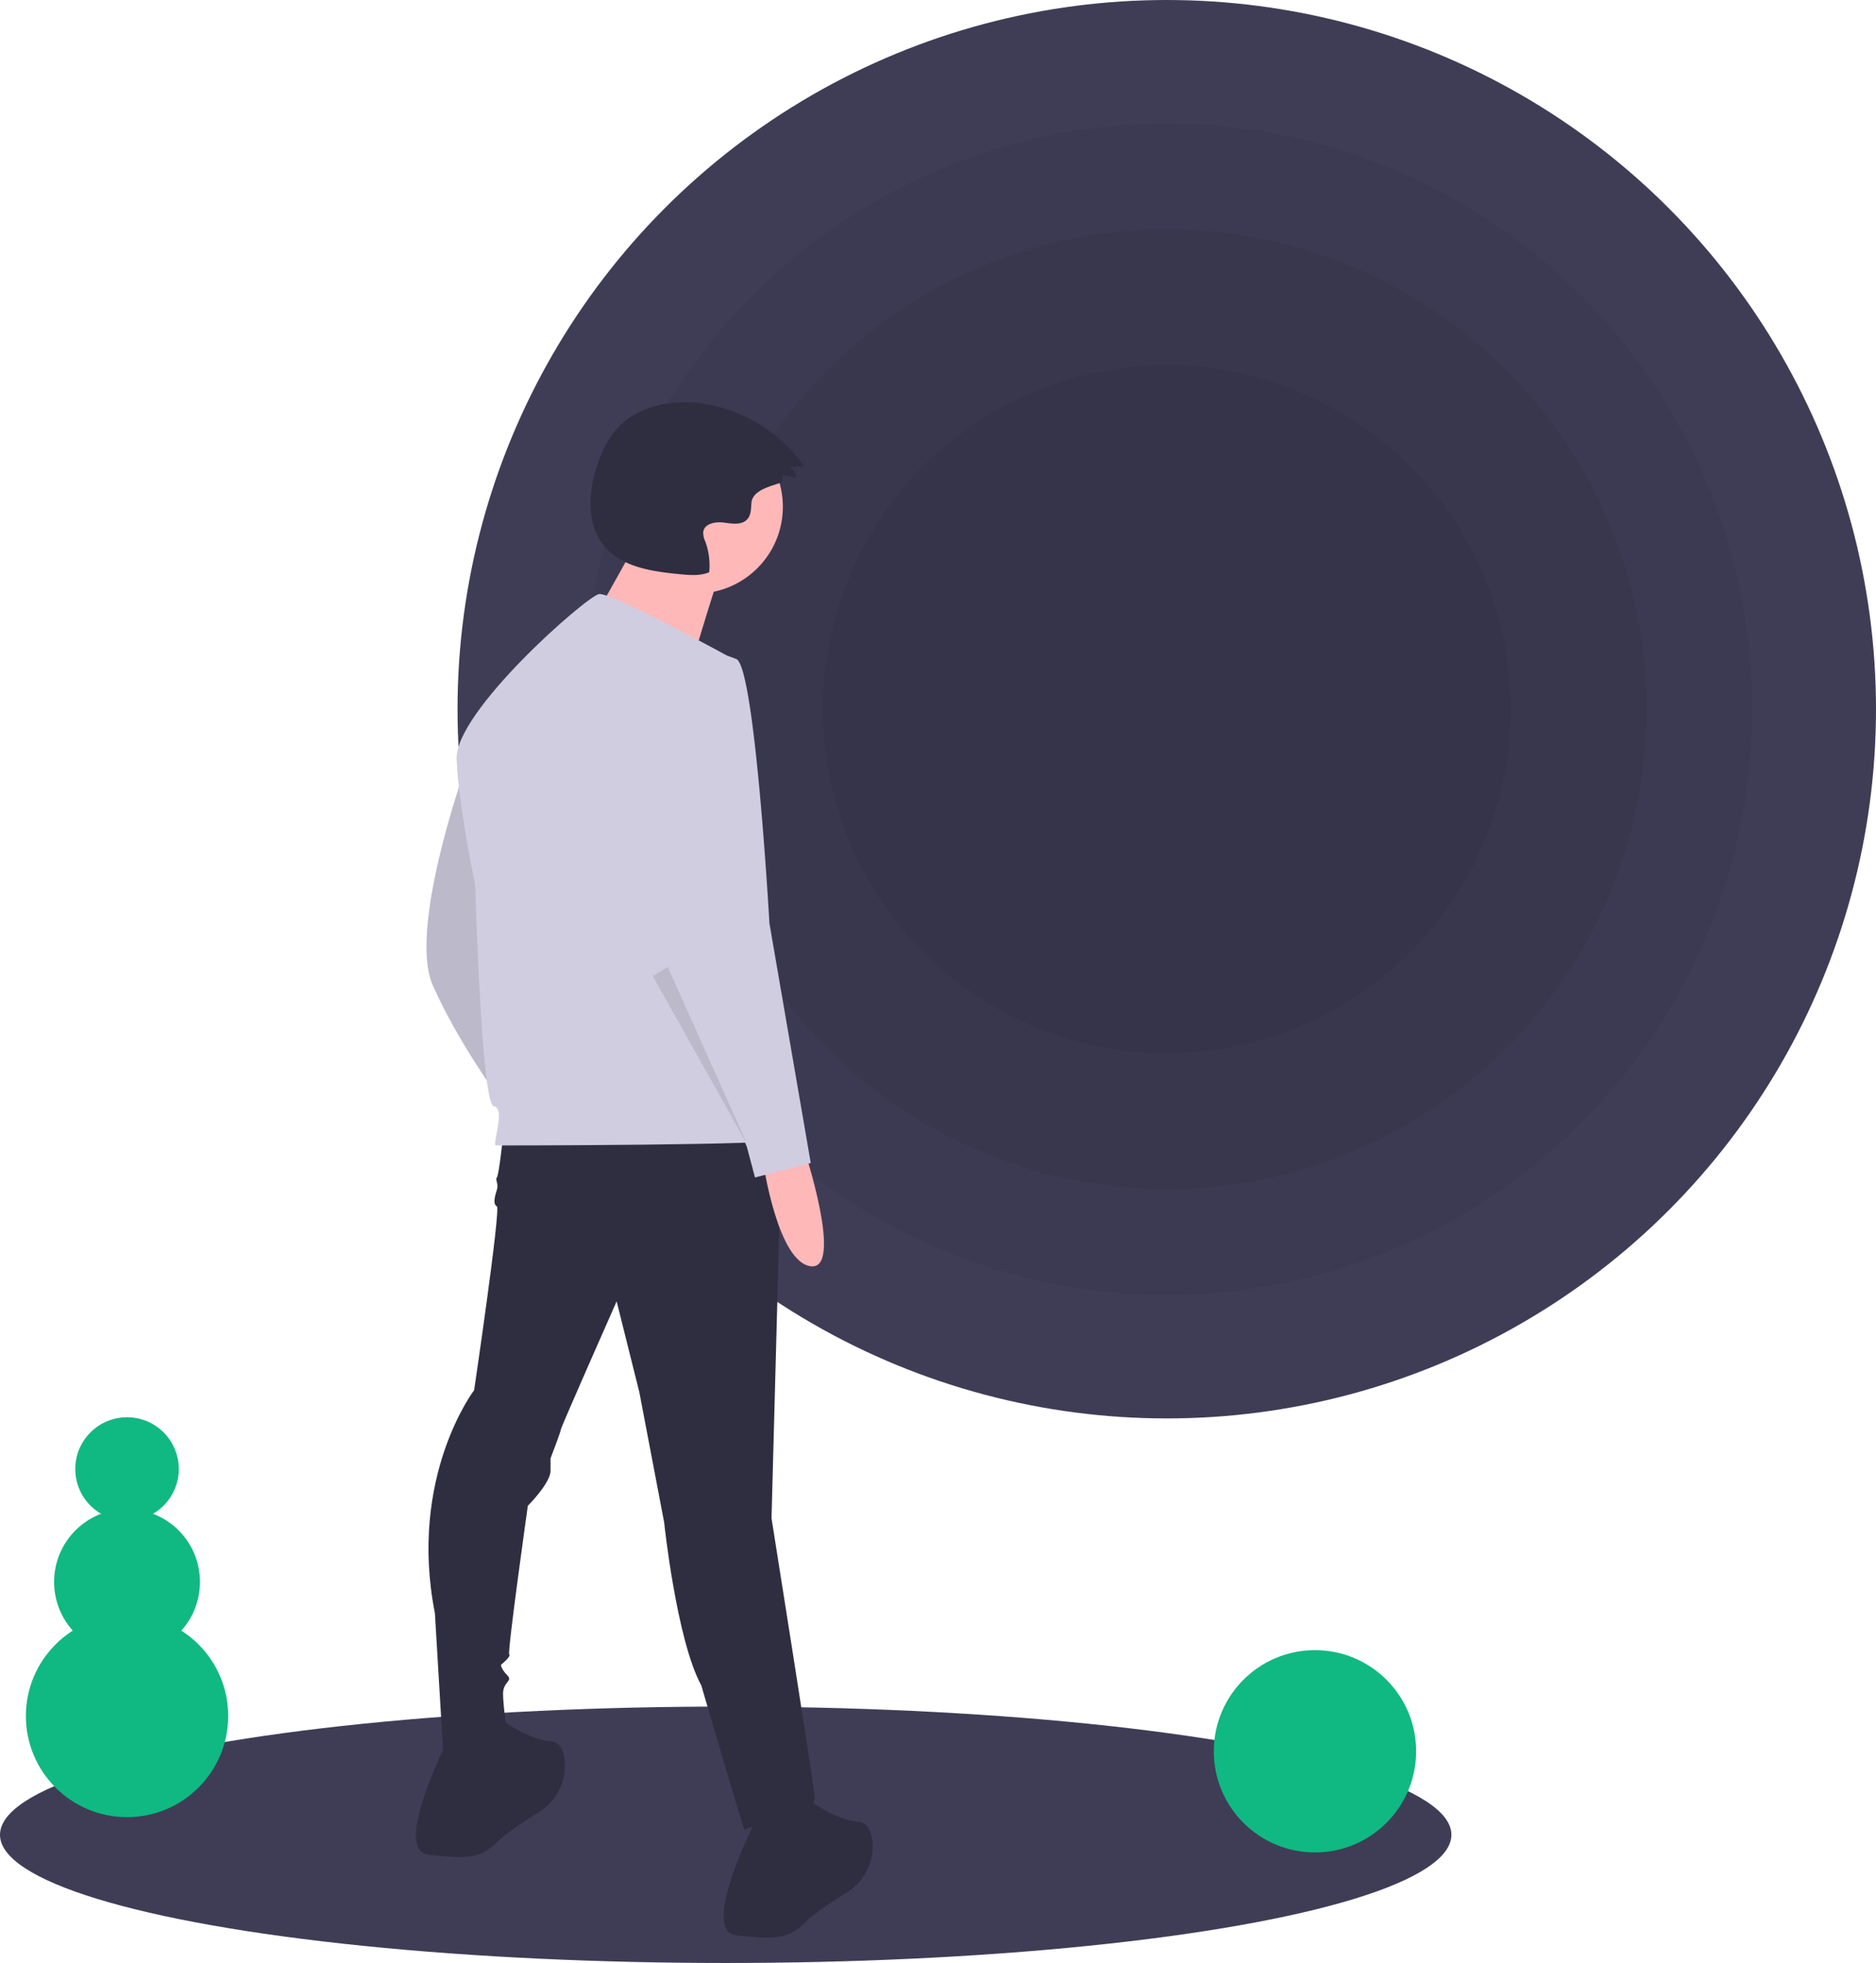 <svg xmlns="http://www.w3.org/2000/svg" data-name="Layer 1" viewBox="0 0 797.5 834.5"><ellipse cx="308.5" cy="780" fill="#3f3d56" rx="308.5" ry="54.5"/><circle cx="496" cy="301.5" r="301.5" fill="#3f3d56"/><circle cx="496" cy="301.5" r="248.9" opacity=".05"/><circle cx="496" cy="301.5" r="203.99" opacity=".05"/><circle cx="496" cy="301.5" r="146.26" opacity=".05"/><path fill="#d0cde1" d="M197.17 328.48s-23.7 66.72-13.17 90.43 27.22 46.53 27.22 46.53-6.15-132.57-14.05-136.96Z"/><path d="M197.17 328.48s-23.7 66.72-13.17 90.43 27.22 46.53 27.22 46.53-6.15-132.57-14.05-136.96Z" opacity=".1"/><path fill="#2f2e41" d="M213.85 483s-1.76 16.68-2.63 17.56.87 2.63 0 5.26-1.76 6.15 0 7.03-9.66 78.13-9.66 78.13-28.1 36.87-16.68 94.82l3.51 58.82s27.22 1.75 27.22-7.9c0 0-1.76-11.42-1.76-16.68s4.39-5.27 1.76-7.9-2.64-4.4-2.64-4.4 4.4-3.5 3.51-4.38 7.9-63.21 7.9-63.21 9.66-9.66 9.66-14.93v-5.27s4.4-11.41 4.4-12.29 23.7-54.43 23.7-54.43l9.65 38.63 10.54 55.3s5.27 50.05 15.8 69.36c0 0 18.44 63.22 18.44 61.46s30.73-6.15 29.85-14.05-18.44-118.52-18.44-118.52l4.4-164.17Z"/><path fill="#2f2e41" d="M190.15 740.23s-23.7 46.53-7.9 48.28 21.94 1.76 28.97-5.26c3.84-3.84 11.61-9 17.87-12.88a23.12 23.12 0 0 0 10.97-21.98c-.46-4.3-2.07-7.83-6.02-8.16-10.53-.88-22.82-10.54-22.82-10.54Zm130.81 34.24s-23.7 46.53-7.9 48.28 21.94 1.76 28.97-5.26c3.84-3.84 11.61-9 17.87-12.88a23.12 23.12 0 0 0 10.97-21.98c-.46-4.3-2.07-7.83-6.02-8.16-10.53-.88-22.82-10.54-22.82-10.54Z"/><circle cx="295.9" cy="215.43" r="36.9" fill="#ffb8b8"/><path fill="#ffb8b8" d="M272.18 227.56s-26.36 48.5-28.47 48.5 47.45 15.82 47.45 15.82 13.7-46.4 15.82-50.61Z"/><path fill="#d0cde1" d="M312.62 280.64s-52.68-28.98-57.95-28.1-61.45 50.04-60.57 70.24 7.9 53.55 7.9 53.55 2.63 93.06 7.9 93.94-.88 16.68.88 16.68 122.9 0 123.79-2.64-21.95-203.67-21.95-203.67Z"/><path fill="#ffb8b8" d="M342.03 489.14s16.68 50.92 2.63 49.17-20.2-43.9-20.2-43.9Z"/><path fill="#d0cde1" d="M297.25 277.56s-32.48 7.03-27.21 50.92 14.92 87.8 14.92 87.8l32.49 71.1 3.5 13.18 23.71-6.15-17.56-101.84s-6.14-108.86-14.04-112.37a34 34 0 0 0-15.8-2.64Z"/><path d="m277.5 414.96 40.38 71.99-34.02-75.86-6.36 3.87z" opacity=".1"/><path fill="#2f2e41" d="m332.65 204.57.12-2.82 5.6 1.4a6.27 6.27 0 0 0-2.5-4.62l5.97-.34a64.48 64.48 0 0 0-43.12-26.65c-12.93-1.87-27.32.84-36.19 10.43-4.3 4.65-7 10.57-8.92 16.6-3.54 11.13-4.26 24.38 3.12 33.42 7.5 9.18 20.6 10.98 32.4 12.12 4.16.4 8.51.77 12.36-.84a29.72 29.72 0 0 0-1.65-13.04 8.69 8.69 0 0 1-.88-4.15c.52-3.51 5.2-4.4 8.73-3.92s7.75 1.2 10.06-1.5c1.6-1.85 1.5-4.55 1.7-7 .58-6.63 13.14-7.7 13.2-9.1Z"/><circle cx="559" cy="744.5" r="43" fill="#10b981"/><circle cx="54" cy="729.5" r="43" fill="#10b981"/><circle cx="54" cy="672.5" r="31" fill="#10b981"/><circle cx="54" cy="624.5" r="22" fill="#10b981"/></svg>